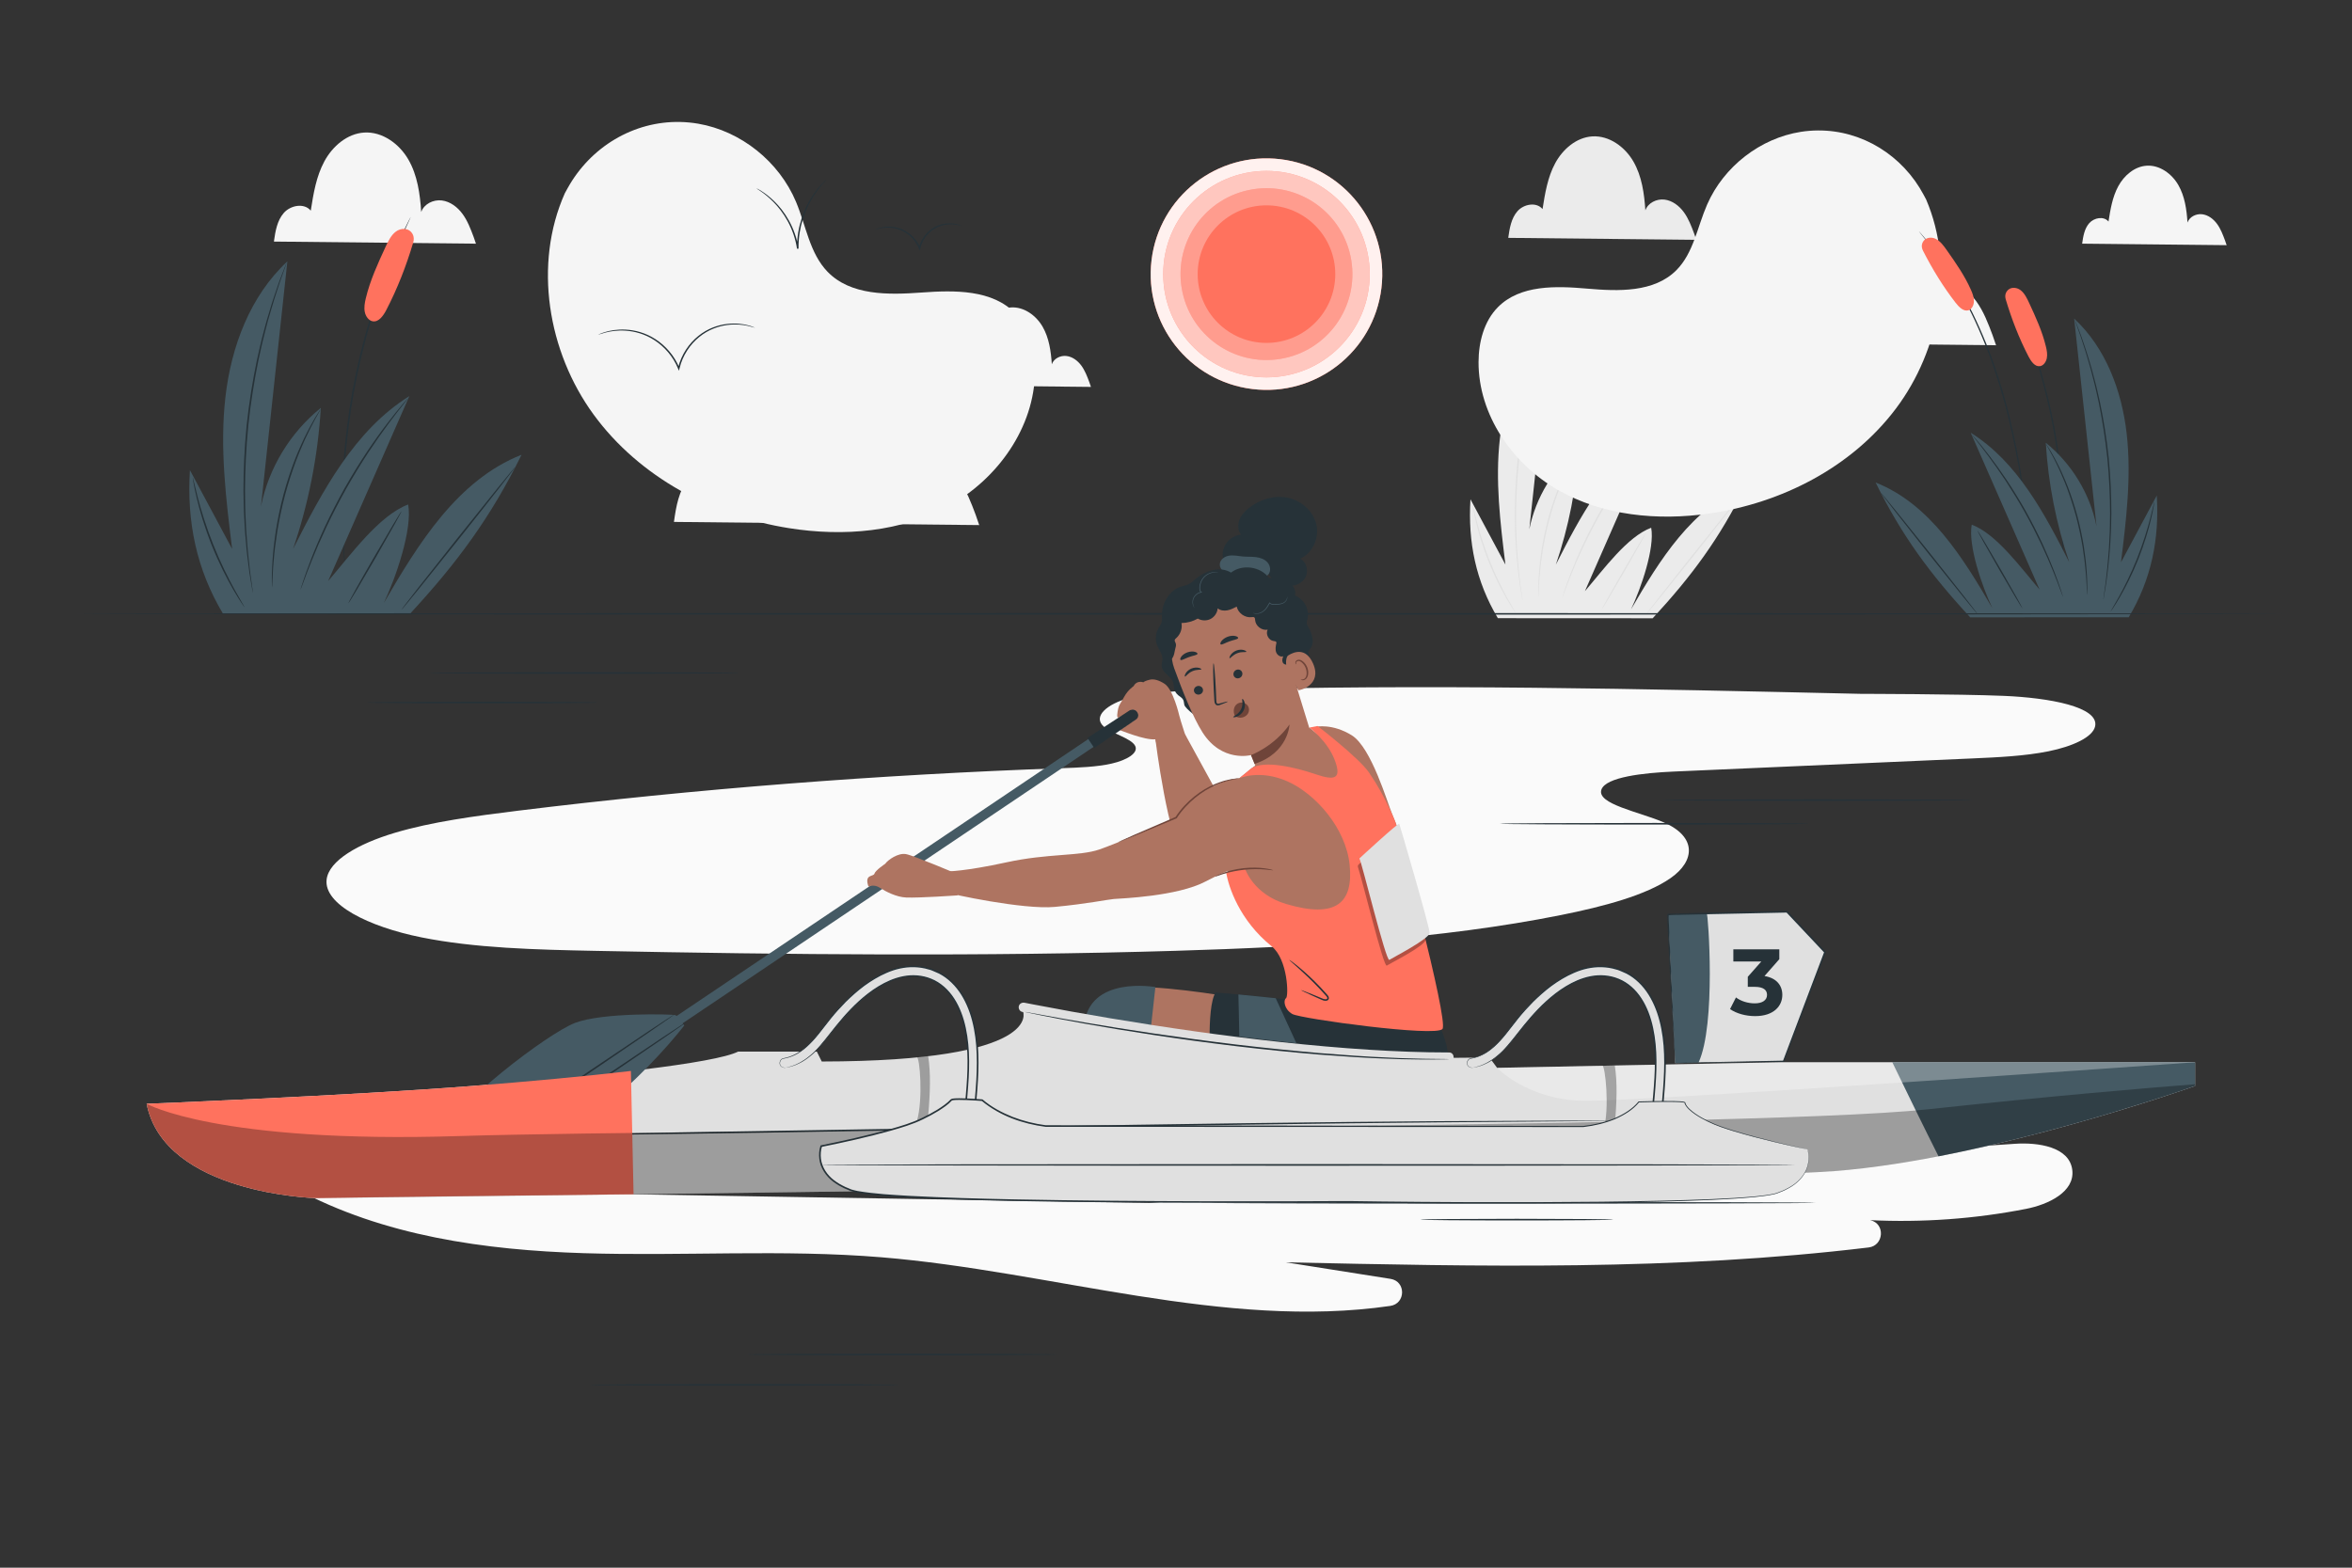<svg xmlns="http://www.w3.org/2000/svg" viewBox="0 0 750 500"><rect x="0" y="0" width="750" height="500" fill="#333333" stroke="none"/><g id="background-complete"><path d="M660.806,373.159c-.886-7.396-10.889-8.864-18.32-8.356-91.972,6.278-183.944,12.557-275.916,18.835l-272.233-4.492c27.861,15.043,60.204,19.558,91.852,20.544,31.647,.987,63.396-1.292,94.951,1.313,54.229,4.476,109.43,23.17,162.184,15.507,4.969-.722,5.052-7.843,.093-8.627-11.136-1.76-22.271-3.52-33.407-5.28,62.013,1.355,124.311,2.695,185.86-4.738,4.874-.589,5.354-7.61,.563-8.686-.037-.008-.075-.017-.112-.024,16.663,.804,33.423-.392,49.793-3.607,6.948-1.365,15.536-5.358,14.693-12.389Z" style="fill:#fafafa;"></path><g><path d="M520.087,194.369c3.218-6.774,7.633-19.607,6.44-26.05-7.637,2.864-15.035,13.126-21.136,20.233,7.149-16.285,14.299-32.57,21.448-48.855-14.531,9.074-22.951,25.098-30.705,40.374,4.095-12.017,6.568-24.586,7.33-37.259-8.069,6.489-13.765,15.867-15.803,26.02,2.322-21.572,4.644-43.144,6.967-64.717-9.828,9.128-14.839,22.514-16.357,35.841-1.518,13.327,.128,26.789,1.773,40.102-3.716-6.939-7.431-13.879-11.146-20.819-.847,13.664,1.721,26.173,8.736,37.929l49.371,.027c12.448-13.457,21.385-25.554,29.464-42.01-16.911,6.678-27.246,23.464-36.381,39.184Z" style="fill:#ebebeb;"></path><path d="M485.514,191.61c-.007,.001-.026-.074-.056-.223-.032-.173-.072-.391-.122-.661-.103-.615-.246-1.467-.428-2.549-.09-.557-.19-1.173-.299-1.844-.087-.679-.181-1.415-.282-2.204-.188-1.583-.45-3.382-.596-5.384-.087-1.001-.178-2.048-.273-3.139-.091-1.092-.126-2.232-.195-3.41-.158-2.357-.173-4.88-.221-7.534,.003-5.309,.232-11.148,.837-17.247,.643-6.097,1.601-11.863,2.673-17.063,.584-2.59,1.11-5.058,1.742-7.334,.306-1.14,.571-2.249,.881-3.3,.314-1.049,.615-2.057,.903-3.019,.549-1.931,1.17-3.639,1.674-5.152,.259-.752,.5-1.453,.723-2.101,.242-.635,.465-1.218,.666-1.745,.397-1.022,.709-1.828,.935-2.409,.103-.254,.187-.459,.253-.622,.059-.139,.093-.209,.1-.207,.007,.003-.013,.078-.059,.223-.056,.167-.126,.377-.213,.637-.207,.587-.494,1.402-.858,2.435-.19,.531-.401,1.117-.63,1.756-.212,.65-.442,1.355-.688,2.11-.482,1.517-1.081,3.229-1.611,5.162-.279,.963-.571,1.971-.875,3.021-.301,1.051-.558,2.16-.856,3.3-.615,2.275-1.127,4.74-1.699,7.326-1.048,5.192-1.992,10.944-2.633,17.026-.604,6.083-.844,11.906-.869,17.202,.036,2.648,.038,5.166,.18,7.518,.061,1.176,.088,2.314,.17,3.405,.085,1.089,.167,2.136,.245,3.135,.127,2.001,.367,3.798,.532,5.382,.088,.789,.17,1.526,.246,2.205,.095,.672,.182,1.289,.261,1.847,.147,1.086,.264,1.942,.347,2.559,.033,.273,.059,.493,.08,.667,.016,.151,.02,.229,.013,.23Z" style="fill:#e0e0e0;"></path><path d="M490.581,190.246c-.015,0-.026-.173-.035-.503-.004-.377-.01-.855-.016-1.443-.009-.627-.001-1.394,.041-2.284,.035-.89,.059-1.905,.156-3.022,.137-2.239,.441-4.895,.882-7.828,.476-2.928,1.116-6.129,1.988-9.441,.891-3.308,1.928-6.405,2.986-9.178,.563-1.373,1.068-2.69,1.633-3.883,.273-.599,.538-1.179,.792-1.737,.274-.546,.537-1.072,.789-1.575,.488-1.011,.996-1.889,1.428-2.669,.424-.784,.819-1.441,1.158-1.969,.315-.497,.571-.901,.773-1.219,.181-.276,.282-.417,.294-.409,.013,.008-.064,.164-.22,.455-.183,.328-.416,.745-.702,1.258-.316,.54-.689,1.208-1.091,2-.41,.788-.898,1.673-1.366,2.689-.243,.505-.497,1.032-.761,1.58-.246,.559-.502,1.14-.766,1.74-.547,1.195-1.039,2.511-1.589,3.881-1.032,2.768-2.053,5.854-2.94,9.146-.867,3.297-1.516,6.481-2.012,9.393-.461,2.918-.795,5.56-.97,7.788-.116,1.112-.161,2.123-.219,3.009-.065,.886-.097,1.651-.114,2.276-.026,.588-.048,1.065-.065,1.44-.02,.329-.037,.502-.052,.502Z" style="fill:#e0e0e0;"></path><path d="M526.544,140.193c.011,.01-.108,.177-.345,.486-.267,.34-.617,.784-1.052,1.339-.928,1.151-2.237,2.843-3.814,4.962-1.583,2.115-3.393,4.689-5.323,7.598-1.91,2.923-3.93,6.189-5.911,9.697-1.966,3.519-3.704,6.944-5.206,10.097-1.48,3.163-2.737,6.048-3.719,8.5-.989,2.449-1.753,4.448-2.252,5.839-.247,.66-.445,1.19-.596,1.595-.141,.363-.222,.552-.236,.547-.014-.005,.039-.203,.153-.575,.132-.412,.304-.951,.52-1.623,.451-1.409,1.173-3.427,2.127-5.896,.947-2.472,2.178-5.376,3.642-8.556,1.486-3.17,3.218-6.611,5.19-10.139,1.986-3.519,4.022-6.788,5.956-9.706,1.954-2.905,3.793-5.467,5.411-7.562,1.611-2.1,2.959-3.766,3.928-4.885,.462-.533,.832-.962,1.115-1.288,.259-.291,.4-.44,.411-.43Z" style="fill:#e0e0e0;"></path><path d="M524.766,170.117c.103,.06-2.954,5.547-6.827,12.254-3.874,6.71-7.098,12.1-7.201,12.04-.103-.059,2.953-5.545,6.828-12.255,3.873-6.708,7.097-12.098,7.2-12.039Z" style="fill:#e0e0e0;"></path><path d="M554.797,158.409c.093,.074-6.556,8.579-14.85,18.994-8.296,10.418-15.095,18.802-15.188,18.727-.093-.074,6.555-8.578,14.851-18.996,8.293-10.415,15.094-18.8,15.187-18.726Z" style="fill:#e0e0e0;"></path><path d="M483.305,195.446c-.025,.016-.324-.409-.843-1.193-.524-.78-1.241-1.938-2.086-3.392-1.694-2.905-3.827-7.048-5.733-11.818-1.899-4.775-3.202-9.249-3.971-12.522-.387-1.636-.663-2.969-.82-3.896-.162-.926-.238-1.44-.209-1.446,.029-.006,.161,.498,.373,1.412,.207,.915,.528,2.234,.951,3.856,.843,3.244,2.185,7.683,4.076,12.437,1.898,4.749,3.978,8.893,5.598,11.827,.809,1.468,1.483,2.647,1.963,3.453,.475,.809,.726,1.265,.701,1.281Z" style="fill:#e0e0e0;"></path></g><path d="M635.381,106.886c-1.412-3.769-2.852-7.591-5.226-10.841-2.375-3.25-5.844-5.911-9.839-6.401s-8.421,1.667-9.723,5.476c-.573-8.582-1.789-17.387-6.085-24.839-4.296-7.452-12.311-13.306-20.897-12.781-8.095,.495-15.025,6.508-18.877,13.646-3.851,7.137-5.173,15.324-6.437,23.335-3.068-3.765-9.548-2.582-12.75,1.07-3.202,3.652-4.014,8.757-4.694,13.566l95.642,.996-1.113-3.229Z" style="fill:#f5f5f5;"></path><path d="M540.215,74.467c-.885-2.363-1.788-4.76-3.277-6.797-1.489-2.038-3.664-3.707-6.17-4.013-2.505-.307-5.28,1.045-6.096,3.433-.359-5.381-1.122-10.902-3.816-15.575-2.694-4.673-7.72-8.343-13.103-8.014-5.076,.31-9.421,4.081-11.836,8.556-2.415,4.475-3.244,9.609-4.036,14.632-1.924-2.361-5.987-1.619-7.995,.671-2.008,2.29-2.517,5.491-2.943,8.506l59.97,.625-.698-2.025Z" style="fill:#ebebeb;"></path><path d="M151.02,75.544c-.951-2.539-1.921-5.113-3.521-7.303-1.6-2.189-3.937-3.982-6.628-4.312s-5.673,1.123-6.55,3.689c-.386-5.781-1.205-11.713-4.099-16.732-2.894-5.02-8.293-8.963-14.077-8.61-5.453,.334-10.122,4.384-12.716,9.192-2.594,4.808-3.485,10.323-4.336,15.72-2.067-2.536-6.432-1.739-8.589,.721-2.157,2.46-2.704,5.899-3.162,9.139l64.429,.671-.75-2.175Z" style="fill:#f5f5f5;"></path><path d="M709.49,76.641c-.68-1.816-1.374-3.657-2.518-5.223-1.144-1.566-2.816-2.848-4.74-3.084-1.925-.236-4.057,.803-4.684,2.638-.276-4.135-.862-8.377-2.932-11.967-2.07-3.59-5.931-6.41-10.068-6.157-3.9,.238-7.239,3.135-9.094,6.574-1.856,3.439-2.492,7.383-3.101,11.242-1.478-1.814-4.6-1.244-6.143,.516-1.543,1.759-1.933,4.219-2.262,6.536l46.078,.48-.536-1.556Z" style="fill:#f5f5f5;"></path><path d="M347.345,121.847c-.68-1.816-1.374-3.657-2.518-5.223-1.144-1.566-2.816-2.848-4.74-3.084-1.925-.236-4.057,.803-4.684,2.638-.276-4.135-.862-8.377-2.932-11.967-2.07-3.59-5.931-6.41-10.068-6.157-3.9,.238-7.239,3.135-9.095,6.574-1.855,3.439-2.492,7.383-3.101,11.242-1.478-1.814-4.6-1.244-6.143,.515-1.543,1.76-1.933,4.219-2.262,6.536l46.078,.48-.536-1.556Z" style="fill:#f5f5f5;"></path><path d="M311.118,164.187c-1.437-3.836-2.902-7.726-5.319-11.033-2.417-3.308-5.948-6.017-10.014-6.514-4.066-.498-8.571,1.697-9.896,5.573-.583-8.735-1.821-17.697-6.194-25.281-4.372-7.585-12.531-13.543-21.269-13.008-8.239,.504-15.293,6.624-19.213,13.888-3.92,7.264-5.265,15.597-6.552,23.751-3.123-3.832-9.718-2.628-12.977,1.089-3.259,3.717-4.085,8.913-4.778,13.807l97.345,1.014-1.132-3.286Z" style="fill:#f5f5f5;"></path><path d="M593.427,221.297c-69.561-1.59-139.329-3.18-208.834-1.209-8.482,.241-17.345,.587-24.493,2.518-7.148,1.93-11.811,5.966-8.074,9.168,2.626,2.25,8.776,3.7,9.968,6.154,1.092,2.248-2.674,4.511-7.484,5.603-4.81,1.093-10.449,1.285-15.9,1.477-58.661,2.063-116.824,6.609-173.319,13.548-13.774,1.692-27.703,3.577-39.399,7.066s-21.009,8.867-21.738,14.88c-.959,7.907,13.226,15.036,30.236,18.466,17.01,3.43,36.427,3.921,55.279,4.296,61.655,1.225,123.494,1.833,185.062-.007,42.14-1.26,84.892-3.764,123.011-11.404,13.708-2.747,27.181-6.343,34.997-11.807,7.816-5.464,8.365-13.169-2.189-17.752-7.747-3.365-21.515-5.835-19.892-10.463,1.403-4.002,13.383-5.325,22.974-5.747,31.688-1.393,63.376-2.785,95.063-4.178,8.388-.369,16.97-.76,24.565-2.299,7.594-1.539,14.135-4.48,14.841-8.005,1.232-6.154-14.575-9.059-29.227-9.666-14.652-.606-45.448-.639-45.448-.639" style="fill:#fafafa;"></path></g><g id="background-simple"><path d="M180.112,61.633l.861-1.562c7.26-13.166,21.029-21.492,35.924-21.169,1.915,.042,3.827,.221,5.719,.545,13.627,2.331,25.803,12.057,31.218,24.936,3.184,7.574,4.352,16.399,10.043,22.28,7.406,7.654,19.429,7.405,29.977,6.637,10.548-.768,22.58-.986,29.953,6.701,4.617,4.814,6.314,11.862,6.236,18.569-.206,17.756-11.894,34.111-27.268,42.636-15.374,8.526-33.83,9.998-51.157,7.248-24.273-3.853-47.718-16.229-62.332-36.24-14.614-20.011-19.26-47.908-9.173-70.58Z" style="fill:#f5f5f5;"></path><path d="M614.205,63.634l-.794-1.49c-6.693-12.565-19.614-20.637-33.72-20.536-1.813,.013-3.626,.157-5.422,.437-12.933,2.019-24.595,11.06-29.898,23.179-3.119,7.127-4.346,15.466-9.814,20.956-7.117,7.144-18.496,6.743-28.472,5.872s-21.364-1.244-28.45,5.932c-4.438,4.494-6.141,11.143-6.159,17.494-.049,16.814,10.792,32.458,25.23,40.741,14.438,8.283,31.891,9.931,48.334,7.565,23.034-3.315,45.4-14.709,59.511-33.454,14.111-18.745,18.893-45.092,9.655-66.695Z" style="fill:#f5f5f5;"></path></g><g id="Birds"><g><path d="M240.785,104.541c-.017,.047-.828-.286-2.359-.626-1.524-.335-3.811-.63-6.585-.254-2.754,.368-6.017,1.476-8.873,3.827-2.85,2.308-5.289,5.801-6.263,9.944l-.028,.11-.182,.711-.273-.674c-1.594-3.937-4.427-7.065-7.499-9.055-3.08-2.025-6.394-2.864-9.158-3.053-2.782-.194-5.039,.205-6.543,.599-1.51,.399-2.308,.749-2.326,.704-.006-.015,.189-.109,.569-.275,.378-.168,.951-.386,1.707-.609,1.503-.452,3.782-.911,6.614-.757,2.812,.148,6.21,.969,9.375,3.021,3.155,2.014,6.067,5.206,7.704,9.246l-.455,.036,.029-.113c1.002-4.261,3.517-7.833,6.452-10.179,2.943-2.391,6.299-3.489,9.107-3.82,2.83-.34,5.145,.014,6.671,.408,.768,.193,1.351,.393,1.736,.55,.387,.154,.586,.242,.58,.258Z" style="fill:#263238;"></path><path d="M306.622,72.045c-.015,.04-.466-.13-1.307-.303-.837-.171-2.09-.32-3.602-.105-1.503,.211-3.277,.822-4.828,2.107-1.548,1.261-2.873,3.164-3.402,5.417l-.015,.06-.183,.71-.273-.674c-.867-2.142-2.407-3.849-4.078-4.937-1.675-1.108-3.478-1.574-4.988-1.687-1.519-.116-2.755,.091-3.583,.294-.831,.206-1.275,.385-1.29,.347-.006-.015,.098-.073,.305-.171,.206-.099,.52-.226,.936-.355,.826-.262,2.085-.527,3.654-.452,1.558,.072,3.445,.519,5.206,1.654,1.754,1.113,3.374,2.883,4.283,5.128l-.455,.037,.016-.063c.557-2.37,1.958-4.352,3.591-5.651,1.639-1.324,3.505-1.926,5.062-2.099,1.569-.179,2.849,.029,3.689,.259,.423,.113,.742,.229,.952,.323,.211,.092,.318,.147,.312,.162Z" style="fill:#263238;"></path><path d="M263.577,57.259c.029,.03-.451,.516-1.266,1.435-.816,.918-1.929,2.312-3.09,4.171-2.334,3.671-4.669,9.523-4.589,16.236l-.002,.205-.476,.039c-.496-3.275-1.589-6.281-2.969-8.793-1.376-2.519-2.993-4.566-4.52-6.106-1.525-1.545-2.917-2.634-3.918-3.322-1-.691-1.579-1.04-1.557-1.077,.008-.014,.16,.059,.443,.212,.278,.162,.71,.367,1.217,.711,1.04,.645,2.478,1.705,4.054,3.239,1.577,1.529,3.246,3.583,4.667,6.132,1.423,2.541,2.551,5.597,3.057,8.937l-.476,.039,.002-.208c-.082-6.83,2.348-12.758,4.781-16.423,1.211-1.858,2.375-3.231,3.238-4.116,.417-.457,.787-.767,1.02-.993,.24-.22,.371-.329,.383-.317Z" style="fill:#263238;"></path></g></g><g id="Plants"><g><path d="M110.308,184.044s-.931-6.569-1.217-17.276c-.024-1.339-.05-2.741-.076-4.202-.021-1.461,.04-2.981,.058-4.555,.007-3.15,.229-6.507,.417-10.042,.513-7.061,1.389-14.804,2.81-22.853,1.472-8.043,3.348-15.608,5.326-22.407,1.054-3.38,2.017-6.605,3.107-9.56,.531-1.482,1.004-2.928,1.532-4.29,.533-1.36,1.046-2.665,1.535-3.912,3.998-9.937,7.157-15.769,7.157-15.769,.008,.004-.028,.101-.106,.288-.092,.211-.211,.482-.359,.821-.341,.749-.818,1.799-1.426,3.135-.314,.682-.662,1.436-1.042,2.259l-1.156,2.724c-.813,1.962-1.807,4.166-2.726,6.677-.478,1.248-.979,2.555-1.501,3.917-.517,1.363-.98,2.81-1.501,4.292-1.07,2.955-2.015,6.178-3.054,9.554-1.948,6.791-3.805,14.341-5.274,22.363-1.417,8.029-2.305,15.751-2.844,22.794-.201,3.526-.438,6.876-.464,10.019-.028,1.571-.098,3.087-.088,4.545,.015,1.458,.029,2.857,.043,4.194-.013,2.673,.151,5.087,.23,7.209,.048,1.058,.093,2.045,.135,2.956,.069,.904,.132,1.732,.19,2.481,.104,1.464,.186,2.614,.245,3.435,.021,.37,.038,.665,.051,.895,.009,.202,.009,.306-0,.307Z" style="fill:#263238;"></path><path d="M131.77,77.34c-2.223,7.463-5.042,14.713-8.578,21.518-.958,1.843-2.403,3.906-4.298,3.623-1.311-.196-2.291-1.559-2.575-2.998s-.01-2.938,.332-4.361c1.374-5.726,3.827-11.047,6.261-16.317,.856-1.852,1.773-3.784,3.323-4.948s3.934-1.235,5.077,.414c0,0,1.027,1.154,.457,3.069Z" style="fill:#FF725E;"></path><path d="M122.375,192.359c3.886-8.181,9.218-23.677,7.777-31.457-9.222,3.458-18.156,15.85-25.523,24.432,8.633-19.665,17.267-39.33,25.9-58.995-17.547,10.957-27.715,30.307-37.078,48.754,4.945-14.512,7.931-29.689,8.852-44.993-9.744,7.837-16.622,19.161-19.083,31.42,2.804-26.05,5.609-52.099,8.413-78.149-11.868,11.023-17.919,27.187-19.752,43.28-1.833,16.094,.155,32.35,2.14,48.425-4.487-8.38-8.973-16.76-13.46-25.14-1.023,16.5,2.078,31.606,10.549,45.802l59.618,.033c15.032-16.25,25.824-30.858,35.579-50.73-20.421,8.064-32.901,28.334-43.932,47.317Z" style="fill:#455a64;"></path><path d="M80.626,189.027c-.009,.002-.032-.09-.068-.269-.039-.209-.087-.472-.147-.798-.125-.742-.297-1.771-.517-3.078-.109-.673-.23-1.416-.361-2.227-.105-.82-.219-1.709-.341-2.661-.226-1.912-.543-4.083-.72-6.502-.105-1.208-.215-2.474-.33-3.791-.11-1.319-.152-2.695-.235-4.118-.191-2.846-.209-5.893-.266-9.098,.004-6.411,.28-13.462,1.011-20.827,.776-7.363,1.933-14.325,3.228-20.605,.705-3.128,1.34-6.108,2.103-8.856,.369-1.377,.69-2.716,1.064-3.985,.379-1.267,.743-2.483,1.091-3.646,.663-2.332,1.413-4.394,2.022-6.221,.312-.908,.604-1.755,.873-2.537,.293-.767,.561-1.471,.804-2.107,.479-1.235,.857-2.208,1.129-2.909,.125-.307,.226-.554,.306-.751,.072-.168,.112-.253,.121-.249s-.016,.094-.071,.269c-.068,.202-.152,.455-.257,.77-.25,.709-.597,1.693-1.036,2.941-.23,.641-.484,1.348-.761,2.12-.256,.785-.533,1.636-.831,2.547-.582,1.832-1.306,3.899-1.945,6.234-.337,1.163-.689,2.38-1.056,3.648-.363,1.27-.674,2.609-1.033,3.985-.743,2.747-1.361,5.724-2.052,8.847-1.266,6.27-2.405,13.216-3.179,20.56-.729,7.346-1.019,14.377-1.049,20.773,.044,3.198,.046,6.238,.218,9.078,.073,1.42,.106,2.795,.205,4.111,.103,1.316,.201,2.579,.296,3.786,.153,2.416,.444,4.586,.642,6.499,.106,.953,.206,1.842,.298,2.663,.115,.812,.22,1.557,.316,2.231,.178,1.312,.319,2.345,.42,3.09,.039,.33,.071,.595,.096,.806,.019,.182,.024,.276,.015,.278Z" style="fill:#263238;"></path><path d="M86.745,187.38c-.018,0-.032-.209-.042-.607-.005-.455-.012-1.032-.02-1.743-.011-.757-.001-1.683,.049-2.758,.042-1.075,.071-2.3,.188-3.649,.165-2.704,.532-5.911,1.065-9.453,.575-3.535,1.348-7.401,2.4-11.401,1.076-3.994,2.329-7.735,3.606-11.083,.679-1.658,1.29-3.248,1.971-4.689,.33-.724,.649-1.423,.957-2.097,.331-.66,.648-1.294,.952-1.901,.589-1.22,1.203-2.282,1.724-3.223,.512-.946,.989-1.74,1.398-2.378,.381-.601,.69-1.088,.933-1.472,.218-.333,.34-.504,.355-.494,.015,.009-.077,.198-.266,.549-.221,.397-.502,.9-.848,1.52-.382,.652-.832,1.458-1.318,2.415-.495,.951-1.085,2.02-1.65,3.247-.293,.609-.6,1.246-.918,1.908-.297,.675-.606,1.376-.925,2.101-.661,1.443-1.254,3.032-1.918,4.687-1.246,3.342-2.479,7.069-3.55,11.045-1.047,3.981-1.831,7.826-2.43,11.343-.556,3.523-.96,6.714-1.172,9.405-.14,1.343-.194,2.563-.264,3.634-.078,1.07-.117,1.994-.138,2.749-.032,.71-.058,1.286-.078,1.739-.024,.398-.045,.607-.063,.607Z" style="fill:#263238;"></path><path d="M130.172,126.938c.014,.012-.13,.213-.416,.587-.323,.41-.745,.947-1.271,1.617-1.121,1.389-2.701,3.433-4.605,5.992-1.912,2.554-4.097,5.662-6.428,9.175-2.307,3.529-4.746,7.473-7.138,11.71-2.374,4.249-4.473,8.385-6.287,12.192-1.788,3.82-3.305,7.303-4.49,10.265-1.194,2.958-2.117,5.371-2.72,7.05-.298,.797-.537,1.437-.719,1.926-.17,.439-.268,.666-.285,.661-.017-.006,.047-.244,.185-.694,.159-.497,.368-1.148,.628-1.96,.545-1.702,1.416-4.138,2.569-7.119,1.144-2.985,2.63-6.492,4.398-10.332,1.794-3.828,3.886-7.983,6.267-12.244,2.399-4.249,4.857-8.197,7.192-11.72,2.359-3.508,4.58-6.602,6.534-9.132,1.946-2.536,3.573-4.548,4.743-5.899,.558-.644,1.005-1.161,1.347-1.556,.312-.352,.483-.531,.497-.519Z" style="fill:#263238;"></path><path d="M128.025,163.073c.125,.072-3.567,6.698-8.244,14.798-4.679,8.103-8.571,14.611-8.696,14.539-.124-.072,3.566-6.697,8.245-14.799,4.677-8.1,8.57-14.61,8.695-14.538Z" style="fill:#263238;"></path><path d="M164.289,148.935c.113,.09-7.917,10.36-17.932,22.937-10.018,12.581-18.229,22.704-18.341,22.614s7.915-10.358,17.934-22.939c10.015-12.577,18.227-22.702,18.339-22.612Z" style="fill:#263238;"></path><path d="M77.959,193.66c-.03,.019-.391-.494-1.018-1.441-.633-.943-1.498-2.34-2.519-4.096-2.045-3.507-4.621-8.51-6.923-14.27-2.294-5.766-3.866-11.169-4.796-15.121-.467-1.976-.801-3.585-.99-4.705-.196-1.118-.288-1.739-.252-1.746,.035-.007,.194,.601,.451,1.705,.249,1.105,.637,2.698,1.149,4.657,1.018,3.918,2.639,9.278,4.922,15.018,2.292,5.734,4.803,10.739,6.76,14.282,.977,1.773,1.791,3.196,2.37,4.17,.573,.978,.876,1.528,.846,1.547Z" style="fill:#263238;"></path></g><g><path d="M656.942,187.054c-.007-.001-.007-.089-0-.26,.011-.195,.025-.445,.043-.759,.05-.696,.119-1.672,.208-2.913,.048-.635,.102-1.337,.161-2.103,.035-.772,.073-1.609,.114-2.506,.067-1.799,.206-3.845,.195-6.112,.012-1.133,.024-2.32,.036-3.556,.009-1.236-.051-2.522-.074-3.854-.022-2.664-.223-5.504-.394-8.494-.457-5.971-1.21-12.518-2.411-19.325-1.245-6.802-2.82-13.203-4.471-18.96-.881-2.862-1.682-5.595-2.59-8.1-.442-1.256-.834-2.482-1.273-3.638-.442-1.154-.867-2.262-1.272-3.321-.779-2.129-1.622-3.998-2.311-5.661-.351-.827-.678-1.598-.98-2.31-.322-.698-.616-1.337-.883-1.915-.515-1.132-.92-2.022-1.209-2.657-.126-.288-.226-.517-.304-.696-.066-.158-.097-.241-.09-.244,0,0,2.679,4.944,6.068,13.369,.415,1.057,.849,2.164,1.301,3.317,.448,1.155,.849,2.381,1.299,3.637,.924,2.506,1.74,5.239,2.634,8.105,1.677,5.764,3.268,12.178,4.516,18.996,1.204,6.824,1.947,13.389,2.382,19.375,.16,2.997,.348,5.844,.354,8.514,.015,1.334,.067,2.623,.049,3.861-.022,1.238-.044,2.427-.065,3.562-.243,9.078-1.032,14.647-1.032,14.647Z" style="fill:#263238;"></path><path d="M611.911,73.781c.006-.005,.078,.07,.213,.222l.593,.68c.515,.603,1.288,1.482,2.216,2.67,1.885,2.35,4.507,5.846,7.372,10.413,2.877,4.557,5.979,10.197,8.88,16.709,2.924,6.502,5.6,13.889,7.848,21.8,4.493,15.847,6.483,30.668,7.633,41.364,.287,2.678,.513,5.101,.807,7.216,.288,2.116,.634,3.923,1,5.38,.363,1.458,.728,2.567,.995,3.312,.131,.354,.235,.633,.313,.844,.07,.191,.102,.29,.095,.293,0,0-.785-1.488-1.57-4.407-.394-1.457-.766-3.268-1.078-5.388-.318-2.119-.566-4.545-.873-7.217-1.228-10.68-3.265-25.469-7.747-41.278-2.243-7.892-4.9-15.262-7.795-21.755-2.873-6.504-5.937-12.142-8.773-16.709-2.825-4.577-5.402-8.094-7.243-10.472-.905-1.202-1.656-2.098-2.149-2.719-.234-.297-.419-.531-.559-.708-.124-.161-.185-.246-.179-.251Z" style="fill:#263238;"></path><path d="M639.582,95.472c1.885,6.327,4.274,12.473,7.272,18.243,.812,1.562,2.037,3.312,3.643,3.071,1.111-.166,1.942-1.321,2.183-2.541,.241-1.22,.009-2.49-.281-3.697-1.165-4.855-3.244-9.366-5.309-13.834-.725-1.57-1.503-3.208-2.817-4.195-1.314-.988-3.336-1.047-4.304,.351,0,0-.871,.978-.387,2.602Z" style="fill:#FF725E;"></path><path d="M613.187,79.934c2.989,5.886,6.442,11.505,10.426,16.643,1.079,1.392,2.598,2.893,4.135,2.369,1.063-.363,1.673-1.648,1.692-2.892,.018-1.243-.438-2.452-.94-3.587-2.017-4.567-4.871-8.632-7.703-12.657-.995-1.415-2.054-2.886-3.524-3.622-1.47-.736-3.469-.432-4.171,1.117,0,0-.681,1.119,.086,2.629Z" style="fill:#FF725E;"></path><path d="M635.338,194.004c-3.295-6.936-7.815-20.073-6.593-26.67,7.818,2.932,15.392,13.438,21.638,20.714-7.319-16.672-14.639-33.344-21.958-50.016,14.876,9.289,23.497,25.694,31.435,41.334-4.192-12.303-6.724-25.171-7.505-38.145,8.261,6.644,14.092,16.244,16.179,26.638-2.377-22.085-4.755-44.17-7.132-66.255,10.062,9.345,15.192,23.049,16.746,36.693s-.131,27.426-1.815,41.055c3.804-7.104,7.608-14.209,11.412-21.313,.867,13.989-1.762,26.796-8.944,38.831l-50.544,.028c-12.745-13.777-21.894-26.162-30.164-43.008,17.312,6.837,27.893,24.022,37.246,40.115Z" style="fill:#455a64;"></path><path d="M670.733,191.179c-.008-.001-.003-.081,.013-.235,.021-.179,.048-.404,.082-.683,.086-.632,.205-1.508,.356-2.62,.081-.572,.17-1.203,.267-1.891,.078-.696,.162-1.45,.252-2.258,.168-1.621,.415-3.462,.545-5.51,.08-1.023,.164-2.094,.251-3.21,.084-1.116,.111-2.281,.174-3.486,.145-2.408,.147-4.986,.185-7.697-.026-5.422-.272-11.383-.889-17.611-.656-6.226-1.622-12.115-2.696-17.431-.586-2.648-1.109-5.172-1.74-7.5-.305-1.167-.568-2.302-.876-3.378-.311-1.075-.61-2.107-.895-3.093-.542-1.979-1.156-3.731-1.649-5.285-.252-.773-.487-1.494-.704-2.16-.235-.654-.45-1.254-.645-1.798-.373-1.058-.667-1.892-.879-2.493-.089-.267-.161-.482-.218-.653-.047-.148-.067-.225-.06-.228,.007-.003,.042,.069,.102,.212l.259,.637c.231,.595,.551,1.419,.957,2.466,.206,.54,.433,1.136,.682,1.787,.228,.663,.475,1.381,.74,2.151,.516,1.548,1.152,3.297,1.714,5.274,.295,.985,.603,2.017,.925,3.091,.317,1.076,.589,2.212,.902,3.379,.647,2.33,1.185,4.857,1.783,7.508,1.098,5.324,2.079,11.226,2.737,17.469,.62,6.244,.854,12.222,.857,17.657-.049,2.717-.064,5.301-.226,7.713-.07,1.206-.107,2.373-.199,3.491-.097,1.117-.19,2.189-.28,3.214-.15,2.05-.418,3.891-.611,5.512-.103,.808-.2,1.561-.289,2.256-.111,.687-.214,1.317-.306,1.888-.186,1.107-.332,1.98-.438,2.609-.051,.277-.092,.499-.125,.677-.031,.152-.05,.229-.057,.228Z" style="fill:#263238;"></path><path d="M665.545,189.783c-.015,0-.033-.177-.053-.514-.017-.385-.039-.873-.066-1.474-.017-.64-.05-1.423-.117-2.33-.059-.908-.105-1.942-.224-3.081-.179-2.282-.521-4.987-.993-7.974-.507-2.982-1.172-6.241-2.06-9.617-.908-3.371-1.953-6.53-3.01-9.364-.563-1.403-1.066-2.751-1.626-3.974l-.785-1.781c-.27-.561-.53-1.101-.778-1.618-.479-1.04-.979-1.946-1.399-2.752-.412-.811-.793-1.495-1.117-2.047-.293-.526-.531-.952-.719-1.288-.16-.297-.238-.457-.225-.465,.013-.008,.116,.136,.301,.419,.206,.326,.469,.739,.791,1.248,.347,.54,.751,1.214,1.185,2.016,.442,.798,.963,1.698,1.462,2.732,.258,.515,.527,1.053,.807,1.612,.261,.571,.531,1.165,.811,1.778,.578,1.222,1.095,2.57,1.671,3.976,1.083,2.838,2.144,6.009,3.057,9.396,.892,3.391,1.548,6.668,2.035,9.666,.452,3.003,.763,5.722,.903,8.014,.099,1.144,.123,2.183,.159,3.094,.043,.911,.051,1.696,.042,2.338-.007,.603-.012,1.092-.017,1.478-.009,.338-.021,.515-.036,.515Z" style="fill:#263238;"></path><path d="M628.727,138.54c.012-.01,.156,.142,.421,.44,.29,.335,.669,.773,1.142,1.319,.992,1.145,2.371,2.851,4.021,5.001,1.656,2.145,3.539,4.768,5.539,7.742,1.98,2.987,4.064,6.334,6.098,9.937,2.019,3.612,3.792,7.135,5.313,10.38,1.499,3.256,2.759,6.229,3.729,8.76,.977,2.527,1.716,4.593,2.178,6.036,.22,.688,.397,1.24,.532,1.661,.117,.381,.171,.584,.157,.588-.014,.005-.097-.188-.241-.56-.155-.414-.357-.957-.61-1.633-.511-1.424-1.293-3.47-2.306-5.977-1.005-2.511-2.292-5.464-3.807-8.702-1.538-3.228-3.317-6.734-5.33-10.337-2.028-3.592-4.096-6.936-6.052-9.928-1.976-2.979-3.829-5.614-5.45-7.779-1.615-2.169-2.955-3.902-3.905-5.08-.446-.568-.804-1.023-1.077-1.371-.243-.317-.364-.488-.353-.497Z" style="fill:#263238;"></path><path d="M630.547,169.176c.106-.061,3.406,5.458,7.372,12.325,3.966,6.87,7.095,12.486,6.99,12.547-.105,.061-3.406-5.457-7.372-12.326-3.965-6.867-7.095-12.485-6.989-12.546Z" style="fill:#263238;"></path><path d="M599.803,157.19c.095-.076,7.057,8.508,15.548,19.171,8.494,10.666,15.3,19.372,15.204,19.448-.095,.076-7.056-8.506-15.55-19.172-8.491-10.662-15.298-19.37-15.203-19.446Z" style="fill:#263238;"></path><path d="M672.994,195.107c-.026-.017,.231-.483,.717-1.312,.491-.825,1.182-2.032,2.01-3.535,1.659-3.004,3.788-7.247,5.731-12.108,1.936-4.866,3.31-9.411,4.173-12.732,.433-1.66,.762-3.011,.974-3.948,.218-.936,.352-1.451,.382-1.445,.03,.006-.048,.532-.214,1.48-.16,.949-.443,2.313-.839,3.989-.788,3.351-2.121,7.932-4.066,12.82-1.952,4.883-4.136,9.125-5.869,12.098-.865,1.488-1.599,2.673-2.135,3.472-.532,.802-.838,1.238-.863,1.222Z" style="fill:#263238;"></path></g></g><g id="Sun"><g><g><circle cx="403.85" cy="87.429" r="36.922" transform="translate(268.157 477.719) rotate(-83.044)" style="fill:#FF725E;"></circle><g style="opacity:.9;"><circle cx="403.85" cy="87.429" r="36.922" transform="translate(268.157 477.719) rotate(-83.044)" style="fill:#fff;"></circle></g></g><g><circle cx="403.85" cy="87.429" r="32.928" style="fill:#FF725E;"></circle><g style="opacity:.6;"><circle cx="403.85" cy="87.429" r="32.928" style="fill:#fff;"></circle></g></g><g><circle cx="403.85" cy="87.429" r="27.4" transform="translate(-8.856 67.116) rotate(-9.398)" style="fill:#FF725E;"></circle><g style="opacity:.3;"><circle cx="403.85" cy="87.429" r="27.4" transform="translate(-8.856 67.116) rotate(-9.398)" style="fill:#fff;"></circle></g></g><path d="M425.789,87.429c0,12.116-9.822,21.939-21.939,21.939s-21.938-9.822-21.938-21.939,9.822-21.939,21.938-21.939,21.939,9.822,21.939,21.939Z" style="fill:#FF725E; fill-rule:evenodd;"></path></g></g><g id="Water"><path d="M728.069,195.772c0,.144-157.577,.26-351.914,.26-194.404,0-351.947-.117-351.947-.26s157.543-.26,351.947-.26c194.336,0,351.914,.117,351.914,.26Z" style="fill:#263238;"></path><path d="M235.61,214.643c0,.144-22.078,.26-49.307,.26-27.238,0-49.311-.117-49.311-.26,0-.144,22.073-.26,49.311-.26,27.229,0,49.307,.117,49.307,.26Z" style="fill:#263238;"></path><path d="M190.695,224.07c0,.144-16.514,.26-36.881,.26-20.374,0-36.885-.117-36.885-.26s16.511-.26,36.885-.26c20.367,0,36.881,.117,36.881,.26Z" style="fill:#263238;"></path><path d="M628.886,255.181c0,.144-22.078,.26-49.307,.26-27.238,0-49.311-.117-49.311-.26s22.073-.26,49.311-.26c27.229,0,49.307,.117,49.307,.26Z" style="fill:#263238;"></path><path d="M576.93,262.728c0,.144-22.078,.26-49.307,.26-27.238,0-49.311-.117-49.311-.26s22.073-.26,49.311-.26c27.228,0,49.307,.117,49.307,.26Z" style="fill:#263238;"></path><path d="M336.869,432.004c0,.144-22.078,.26-49.307,.26-27.238,0-49.311-.117-49.311-.26,0-.144,22.073-.26,49.311-.26,27.229,0,49.307,.117,49.307,.26Z" style="fill:#263238;"></path><path d="M286.745,441.691c0,.144-22.078,.261-49.307,.261-27.238,0-49.311-.117-49.311-.261,0-.144,22.073-.26,49.311-.26,27.229,0,49.307,.117,49.307,.26Z" style="fill:#263238;"></path><path d="M578.923,383.629c0,.144-43.257,.261-96.605,.261-53.366,0-96.614-.117-96.614-.261,0-.144,43.248-.26,96.614-.26,53.348,0,96.605,.117,96.605,.26Z" style="fill:#263238;"></path><path d="M514.429,388.988c0,.144-13.762,.261-30.735,.261-16.979,0-30.738-.117-30.738-.261,0-.144,13.759-.26,30.738-.26,16.973,0,30.735,.117,30.735,.26Z" style="fill:#263238;"></path></g><g id="Character"><g><path d="M534.211,339.052s-2.617-47.15-2.288-47.35c.329-.201,37.887-.907,37.887-.907l12.138,12.895-13.22,34.803-34.517,.56Z" style="fill:#e0e0e0;"></path><path d="M544.247,291.322c.434-.01,3.026,35.543-2.637,47.61l-7.399,.12-2.288-47.35,12.324-.38Z" style="fill:#455a64;"></path><path d="M357.727,315.23c-5.061,.989-7.823,3.998-8.876,8.289s4.803,10.999,10.724,13.292c5.921,2.292,27.915,6.223,27.921,5.404,.006-.819,4.466-24.33,4.466-24.33,0,0-25.299-4.4-34.234-2.655Z" style="fill:#ae7461;"></path><path d="M366.907,328.573l1.521-13.753s-21.331-3.828-22.73,12.32l21.209,1.432Z" style="fill:#455a64;"></path><g><path d="M410.547,158.74c-4.318-.862-8.924,.562-12.349,3.33-1.27,1.026-2.423,2.271-2.999,3.799s-.483,3.378,.543,4.649c-2.364,.217-4.543,1.846-5.42,4.052s-.413,4.886,1.156,6.668l12.262,.839c1.32,2.096,3.251,3.916,5.637,4.58,2.387,.664,5.238-.054,6.64-2.096,1.402-2.042,.792-5.328-1.46-6.359,4.043-1.744,6.222-6.711,5.194-10.992-1.028-4.281-4.886-7.607-9.204-8.469Z" style="fill:#263238;"></path><path d="M404.184,179.387c-.919-1.049-2.336-1.532-3.721-1.704s-2.789-.078-4.179-.199c-1.435-.125-2.873-.478-4.298-.269s-2.883,1.202-3.012,2.636c-.102,1.137,.682,2.213,1.681,2.767,.998,.554,2.174,.681,3.315,.726l.524-.429c1.887,.56,3.817,.974,5.767,1.235,1.483,.199,3.227,.213,4.19-.931,.898-1.068,.652-2.783-.268-3.833Z" style="fill:#455a64;"></path><path d="M416.925,197.411c.718-3.001-1.097-6.396-3.99-7.467,.481-1.877-.871-3.834-2.604-4.701-1.733-.867-3.748-.907-5.685-.93-2.696-3.653-8.517-4.463-12.108-1.685-3.481-2.143-8.167-.624-11.28,2.026-.76,.647-1.486,1.368-2.399,1.773-.669,.297-1.405,.407-2.107,.615-3.863,1.143-6.329,5.329-6.229,9.356,.016,.644,.085,1.299-.066,1.925-.199,.821-.756,1.501-1.155,2.245-.864,1.61-.977,3.604-.3,5.301,.575,1.442,1.699,2.741,1.679,4.293-.01,.778-.316,1.54-.248,2.315,.198,2.246,3.243,3.267,3.749,5.463,.103,.448,.09,.915,.156,1.37,.137,.931,.624,1.805,1.344,2.412,.555,.468,1.264,.806,1.599,1.45,.254,.488,.245,1.067,.365,1.604,.294,1.315,4.976,4.795,6.31,4.984l31.231-13.668c2.139-1.535,3.1-4.528,2.254-7.021-.141-.415-.328-.849-.223-1.274,.09-.362,.374-.637,.602-.932,1.521-1.973,.529-4.832-.696-7-.172-.304-.35-.614-.408-.958-.085-.5,.094-1.001,.211-1.495Z" style="fill:#263238;"></path><g><path d="M400.904,191.734l-15.372-.356-3.349,1.705c-7.864,2.949-10.074,13.649-7.76,20.046,2.571,7.107,5.99,15.682,9.054,20.488,6.16,9.662,15.447,7.211,15.447,7.211l2.518,6.231c4.069,4.761,15.792,.839,18.395-7.286l-14.058-45.755c-.786-1.911-2.904-2.903-4.875-2.283Z" style="fill:#ae7461;"></path><path d="M398.034,225.314c-.278-.527-.767-.902-1.285-1.093-1.034-.381-2.205-.021-2.83,.87-.625,.891-.665,2.258-.097,3.304h0c.712,.473,1.595,.643,2.419,.416,.128-.035,.255-.077,.378-.127,.6-.24,1.14-.673,1.436-1.291,.297-.618,.321-1.431-.022-2.08Z" style="fill:#6f4439;"></path><path d="M380.808,220.66c.281,.714,1.117,1.065,1.867,.785,.749-.279,1.131-1.083,.851-1.796-.281-.714-1.117-1.065-1.866-.786-.751,.279-1.133,1.084-.852,1.798Z" style="fill:#263238;"></path><path d="M377.853,215.779c.24,.102,.925-1.083,2.359-1.702,1.423-.639,2.795-.359,2.874-.602,.043-.111-.262-.351-.864-.485-.595-.136-1.504-.124-2.394,.267-.89,.393-1.498,1.048-1.783,1.571-.293,.529-.306,.908-.191,.951Z" style="fill:#263238;"></path><path d="M391.503,223.761c-.029-.084-.986,.149-2.509,.592-.382,.121-.76,.199-.93-.024-.201-.227-.22-.688-.227-1.19-.041-1.035-.084-2.119-.129-3.256-.222-4.618-.552-8.351-.737-8.34-.186,.01-.158,3.762,.064,8.38,.064,1.135,.123,2.217,.182,3.252,.042,.476,.009,1.051,.434,1.518,.217,.231,.572,.312,.834,.274,.266-.03,.473-.116,.659-.184,1.486-.553,2.389-.938,2.359-1.022Z" style="fill:#263238;"></path><path d="M398.912,240.821s7.178-2.585,12.288-9.75c0,0-.323,9.016-11.133,12.56l-1.155-2.811Z" style="fill:#6f4439;"></path><path d="M396.149,222.919c-.238,.088,.434,1.644-.417,3.326-.846,1.685-2.58,2.23-2.498,2.453,.021,.107,.5,.142,1.208-.143,.696-.275,1.603-.931,2.123-1.96,.518-1.03,.474-2.084,.25-2.745-.223-.676-.564-.986-.667-.93Z" style="fill:#263238;"></path><path d="M376.452,210.474c.393,.245,1.388-.466,2.716-.916,1.313-.493,2.536-.575,2.681-1.012,.059-.208-.23-.488-.827-.647-.59-.16-1.487-.155-2.396,.168-.907,.325-1.602,.889-1.953,1.385-.358,.5-.4,.898-.222,1.022Z" style="fill:#263238;"></path><path d="M396.063,214.351c.304,.704-.041,1.542-.77,1.873-.728,.331-1.565,.03-1.87-.674-.304-.704,.041-1.543,.769-1.873,.729-.332,1.567-.03,1.872,.674Z" style="fill:#263238;"></path><path d="M397.43,207.874c-.099,.242-1.419-.116-2.872,.457-1.46,.551-2.235,1.717-2.462,1.6-.108-.049-.062-.433,.27-.954,.326-.516,.978-1.149,1.886-1.499,.908-.349,1.801-.313,2.372-.143,.581,.169,.858,.428,.806,.539Z" style="fill:#263238;"></path><path d="M394.813,203.515c-.157,.442-1.414,.538-2.769,1.049-1.372,.469-2.406,1.196-2.804,.953-.181-.123-.13-.524,.247-1.032,.37-.504,1.094-1.08,2.031-1.418,.938-.336,1.858-.351,2.459-.196,.61,.153,.899,.432,.836,.643Z" style="fill:#263238;"></path></g><g><path d="M372.461,215.312c1.016-1.548,1.367-3.179,.505-4.818,1.075-.154,1.474-1.813,1.649-2.885,.175-1.072,.661-1.796,.164-2.762-.098-.191-.205-.391-.193-.605,.018-.336,.313-.579,.564-.805,1.288-1.162,1.916-3.013,1.601-4.719,1.817-.035,3.624-.53,5.204-1.429,1.219,.723,2.811,.771,4.071,.123,1.26-.648,2.147-1.971,2.268-3.383,.833,.686,2.01,.832,3.072,.635,1.062-.197,2.04-.696,3.001-1.188,.45,2.091,2.655,3.642,4.775,3.357,.286-.038,.612-.096,.836,.087,.233,.19,.233,.537,.253,.837,.128,1.898,2.135,3.44,4.002,3.074-.743,1.427,.33,3.442,1.928,3.623,.328,.037,.749,.069,.846,.385,.037,.12,.01,.249-.017,.372-.204,.94-.377,1.944-.039,2.845,.337,.901,1.377,1.608,2.267,1.244-.271,.619-.457,1.341-.185,1.959,.272,.618,1.18,.957,1.651,.473,.2-.206,3.396-2.515,3.454-2.796,.749-3.63-3.142-5.469-4.887-8.74-1.745-3.27-2.358-7.646-5.381-9.791-1.268-.9-4.672-.051-6.132-.587-1.664-.611-3.437-.85-5.196-1.071-2.294-.288-4.638-.551-6.905-.092-4.222,.855-7.543,4.061-10.339,7.338-1.064,1.246-2.1,2.541-2.793,4.026-.829,1.776-1.132,3.751-1.288,5.705-.226,2.824-.158,5.726,.772,8.402" style="fill:#263238;"></path><path d="M388.51,182.596c-.004,.021-.235-.022-.656-.033-.418-.009-1.034,.023-1.746,.256-.708,.227-1.514,.664-2.167,1.402-.648,.732-1.139,1.752-1.237,2.881-.028,.324-.028,.656,.015,.96,.045,.301,.164,.59,.392,.721l.282,.161-.322,.05c-.885,.137-1.623,.656-2.065,1.26-.453,.608-.601,1.298-.599,1.856,.001,.564,.14,1.004,.257,1.29,.12,.287,.213,.432,.198,.442-.006,.004-.034-.029-.083-.096-.05-.066-.115-.171-.187-.313-.142-.283-.31-.732-.331-1.32-.022-.581,.114-1.318,.586-1.974,.46-.651,1.237-1.215,2.191-1.37l-.04,.211c-.323-.187-.457-.554-.508-.881-.048-.338-.048-.673-.018-1.017,.103-1.184,.623-2.248,1.31-3.005,.693-.764,1.543-1.202,2.279-1.416,.741-.22,1.375-.226,1.8-.189,.213,.02,.377,.046,.487,.073,.11,.025,.166,.043,.164,.051Z" style="fill:#455a64;"></path><path d="M410.42,190.3c.008-.002,.022,.045,.042,.138,.013,.093,.029,.234-.001,.414-.047,.356-.279,.87-.792,1.278-.512,.418-1.285,.63-2.118,.705-.418,.036-.851,.078-1.317,.071-.455-.012-.98-.089-1.383-.442l-.096-.093,.19-.025c-.437,.843-.926,1.627-1.519,2.217-.584,.599-1.276,.969-1.89,1.113-.616,.153-1.142,.103-1.477,.004-.169-.046-.295-.101-.375-.145-.081-.043-.121-.069-.118-.076,.009-.02,.182,.066,.514,.133,.33,.069,.832,.091,1.414-.075,.582-.16,1.226-.521,1.779-1.105,.561-.576,1.033-1.34,1.465-2.175l.072-.14,.117,.114,.08,.078c.331,.293,.798,.374,1.234,.388,.44,.011,.879-.026,1.29-.056,.818-.062,1.551-.251,2.037-.621,.492-.366,.732-.833,.803-1.164,.077-.336,.023-.532,.048-.535Z" style="fill:#455a64;"></path></g><g><path d="M410.279,212.494c-.334-.774-.233-2.984,.479-3.435,1.9-1.204,5.645-2.637,7.93,2.525,3.122,7.056-4.606,8.736-4.708,8.539-.08-.154-2.547-4.957-3.701-7.628Z" style="fill:#ae7461;"></path><path d="M414.786,216.683c.021-.036,.161,.032,.411,.035,.244,.003,.621-.087,.928-.388,.624-.604,.728-2.065,.199-3.352-.266-.65-.671-1.202-1.123-1.608-.444-.421-.937-.634-1.342-.534-.412,.079-.578,.421-.577,.657-.007,.239,.1,.361,.068,.389-.012,.027-.204-.051-.276-.367-.033-.153-.024-.356,.082-.566,.108-.212,.326-.393,.6-.48,.561-.203,1.272,.081,1.768,.526,.527,.434,.997,1.048,1.296,1.778,.584,1.442,.445,3.094-.445,3.841-.439,.349-.919,.383-1.207,.31-.296-.077-.402-.219-.384-.242Z" style="fill:#6f4439;"></path></g></g><path d="M387.623,316.548s23.902,1.88,36.723,4.22c12.822,2.34,34.033,4.852,34.033,4.852,0,0,5.381,10.665,2.693,15.122-.539,.894-74.956,1.577-74.956,1.577,0,0-1.597-20.88,1.507-25.772Z" style="fill:#263238;"></path><g><path d="M368.429,235.79s4.154,33.175,9.26,37.678,24.876,2.052,24.876,2.052l1.285-15.982-11.994,.153-13.972-25.515-9.455,1.615Z" style="fill:#ae7461;"></path><path d="M376.05,228.242c-.053-.231-1.951-8.38-4.702-10.157q-2.751-1.777-4.763-1.288c-1.372,.333-1.887,.672-1.997,.828-.403-.196-2.262-.534-3.124,1.23,0,0-1.766,1.16-2.953,3.329-1.187,2.169-1.692,2.584-1.952,3.838-.26,1.254-.522,2.843-.02,2.846,.502,.004,3.024-1.486,3.024-1.486,0,0,2.355-.549,3.006,1.193,.166,.445-1.387,1.632-1.891,1.796-.503,.164-3.554,2.52-3.554,2.52,.033-.077,7.827,3.249,11.304,2.901l1.216,5.034,8.895-4.624s-2.174-6.598-2.489-7.959Z" style="fill:#ae7461;"></path></g><path d="M262.035,338.56c71.122-.096,64.183-15.954,64.183-15.954,0,0,96.004,16.767,148.667,14.573l2.508,3.399,90.275-1.782h132.285v7.572s-65.75,23.379-114.965,27.14c-49.215,3.762-484.309,8.621-484.309,8.621,0,0-48.275-1.247-53.917-30.09,0,0,63.866-2.537,103.677-5.672,39.811-3.135,77.427-7.21,84.951-10.972h25.078l1.568,3.163Z" style="fill:#e0e0e0;"></path><path d="M514.247,357.457s-.334,.019-.985,.031c-.664,.009-1.629,.022-2.891,.038-2.554,.022-6.298,.055-11.117,.098-9.666,.081-23.632,.199-40.886,.344-34.524,.319-82.213,.996-134.881,1.935-52.687,.937-100.381,1.705-134.905,2.103-17.254,.17-31.219,.307-40.884,.402-4.818,.031-8.562,.054-11.116,.071-1.262,.002-2.227,.004-2.891,.005-.651-.002-.985-.016-.985-.016,0,0,.333-.021,.985-.037,.664-.013,1.629-.032,2.89-.057,2.554-.039,6.297-.095,11.115-.168,9.665-.134,23.628-.328,40.882-.568,34.53-.577,82.218-1.375,134.9-2.255,52.669-.939,100.361-1.558,134.887-1.782,17.255-.075,31.221-.136,40.888-.178,4.819,0,8.563,0,11.118,0,1.262,.006,2.227,.01,2.891,.013,.651,.006,.985,.022,.985,.022Z" style="fill:#263238;"></path><path d="M325.94,322.724c8.016,1.571,16.053,3.038,24.105,4.412,8.956,1.529,17.932,2.944,26.925,4.238,9.368,1.348,18.755,2.569,28.161,3.625,9.271,1.041,18.562,1.924,27.869,2.576,8.65,.606,17.317,1.017,25.989,1.095,1.026,.009,2.053,.013,3.079,.013,1.935-.001,1.938-3.008,0-3.007-8.561,.004-17.12-.336-25.663-.88-9.175-.584-18.335-1.405-27.476-2.386-9.322-1-18.627-2.168-27.912-3.473-9.027-1.268-18.037-2.661-27.027-4.168-8.154-1.367-16.292-2.826-24.41-4.392-.947-.183-1.894-.367-2.841-.552-.796-.156-1.623,.226-1.85,1.05-.203,.738,.249,1.693,1.05,1.85h0Z" style="fill:#e0e0e0;"></path><path d="M462.067,337.819c0,.009-.119,.018-.351,.027-.26,.006-.601,.015-1.032,.026-.94,.012-2.272,.029-3.971,.05-1.725,.034-3.835,.007-6.285-.043-1.226-.022-2.536-.045-3.924-.07-1.389-.051-2.857-.106-4.397-.163-6.165-.2-13.495-.69-21.626-1.311-8.125-.689-17.049-1.559-26.393-2.677-18.692-2.249-35.53-4.911-47.67-7.087-6.073-1.069-10.972-2.026-14.352-2.707-1.664-.345-2.968-.616-3.888-.806-.422-.093-.755-.167-1.008-.223-.227-.053-.342-.085-.34-.093,.002-.009,.121,.005,.351,.041,.256,.043,.592,.1,1.018,.172,.924,.168,2.234,.406,3.906,.71,3.391,.619,8.298,1.52,14.377,2.543,12.151,2.082,28.988,4.684,47.669,6.932,9.338,1.117,18.254,2.001,26.371,2.716,8.122,.647,15.444,1.174,21.602,1.421,1.538,.07,3.004,.137,4.392,.2,1.386,.039,2.695,.075,3.92,.11,2.447,.078,4.555,.134,6.279,.132,1.699,.021,3.03,.036,3.97,.048,.432,.011,.773,.019,1.033,.026,.233,.009,.352,.018,.352,.026Z" style="fill:#263238;"></path><g><path d="M214.596,328.439c1.312-.883,2.625-1.766,3.937-2.649,3.585-2.412,7.171-4.824,10.756-7.236,5.288-3.558,10.576-7.115,15.864-10.673,6.47-4.353,12.941-8.706,19.411-13.059,7.066-4.754,14.132-9.507,21.198-14.261,7.131-4.797,14.261-9.595,21.392-14.392l19.943-13.417c5.617-3.779,11.234-7.558,16.851-11.337,4.038-2.717,8.076-5.433,12.114-8.15,1.911-1.286,3.831-2.561,5.734-3.858,.081-.055,.163-.11,.244-.164,1.597-1.075,.094-3.681-1.518-2.597-1.313,.883-2.625,1.766-3.937,2.649-3.585,2.412-7.171,4.824-10.756,7.236-5.288,3.558-10.576,7.115-15.864,10.673-6.47,4.353-12.941,8.706-19.411,13.059-7.066,4.754-14.132,9.507-21.198,14.261-7.131,4.797-14.262,9.595-21.392,14.392-6.648,4.472-13.296,8.945-19.944,13.417-5.617,3.779-11.234,7.558-16.851,11.336-4.038,2.717-8.076,5.433-12.114,8.15-1.911,1.286-3.831,2.561-5.734,3.858-.081,.055-.163,.11-.244,.164-1.597,1.075-.094,3.681,1.518,2.597h0Z" style="fill:#455a64;"></path><path d="M215.453,323.774c-.938-.32-23.294-.916-32.096,2.473-8.802,3.389-39.25,26.657-41.314,35.193-2.259,9.343,1.376,10.02,14.362,8.83,30.93-2.833,61.798-43.211,61.798-43.211l-2.75-3.286Z" style="fill:#455a64;"></path><path d="M215.03,323.562c.081,.119-11.763,8.268-26.451,18.199-14.692,9.934-26.664,17.888-26.745,17.769-.081-.119,11.761-8.266,26.453-18.2,14.687-9.931,26.662-17.886,26.742-17.767Z" style="fill:#263238;"></path><path d="M219.141,325.788c.081,.119-11.763,8.268-26.451,18.199-14.692,9.934-26.664,17.888-26.745,17.769-.081-.119,11.761-8.266,26.453-18.2,14.687-9.931,26.662-17.886,26.742-17.767Z" style="fill:#263238;"></path><path d="M346.771,235.35c.182,.274,2.161,3.209,2.161,3.209l13.331-9.092c.569-.388,.845-1.108,.623-1.76-.274-.805-.939-1.645-2.546-1.216l-13.568,8.859Z" style="fill:#263238;"></path></g><g><path d="M419.616,231.796s5.251-1.14,11.466,2.744,11.335,21.492,12.752,24.863,4.949,12.525,3.963,12.649-15.411-14.819-15.411-14.819l-7.524-19.739-5.247-5.698Z" style="fill:#ae7461;"></path><path d="M390.921,272.74c.417,1.333,.363,18.103,11.136,21.396,10.774,3.294,37.723-4.666,37.723-4.666l.904-21.396s-22.407-19.236-23.54-19.741c-1.133-.505-15.006-5.329-15.994-4.806-.988,.523-10.333,8.283-10.333,8.283l.104,20.93Z" style="fill:#ae7461;"></path><polygon points="417.543 232.055 405.922 242.185 408.914 245.488 427.946 251.114 430.315 246.174 427.49 240.209 417.543 232.055" style="fill:#ae7461;"></polygon><path d="M391.007,278.26c.724,4.534,4.181,15.235,14.507,23.561,5.171,4.17,5.455,15.974,4.564,16.559s-.616,3.543,2.035,5.039c2.65,1.496,45.766,7.408,47.854,4.762s-14.988-65.942-14.988-65.942c0,0-2.957-7.869-8.395-15.802-3.283-4.79-16.449-14.879-16.449-14.879l-2.591,.497s5.695,4.188,8.031,10.257c2.381,6.187,.055,6.709-6.138,4.598s-16.322-4.583-20.444-1.835l-3.804,3.147s6.529-2.925,15.364,.992c8.843,3.92,18.656,14.861,19.827,26.704,1.173,11.865-4.103,17.222-20.328,12.382-10.388-3.099-13.011-11.193-13.011-11.193l-6.033,1.153Z" style="fill:#FF725E;"></path><path d="M411.112,306.142c.022-.028,.339,.181,.894,.586,.55,.41,1.338,1.014,2.28,1.8,1.889,1.564,4.407,3.845,6.973,6.575,.641,.683,1.257,1.359,1.84,2.022,.261,.32,.694,.679,.645,1.312-.033,.29-.256,.567-.516,.666-.254,.101-.497,.104-.721,.086-.445-.034-.861-.219-1.195-.373-.349-.155-.689-.306-1.02-.453-.647-.29-1.256-.565-1.827-.821-1.115-.506-2.014-.923-2.63-1.222-.616-.299-.951-.48-.936-.513s.375,.085,1.016,.327c.641,.242,1.562,.608,2.696,1.07,.578,.238,1.196,.492,1.852,.762,.334,.139,.678,.282,1.03,.429,.363,.157,.685,.29,1.054,.315,.369,.03,.686-.071,.704-.343,.039-.256-.236-.588-.534-.906-.595-.649-1.209-1.318-1.838-2.004-2.552-2.714-5.014-5.024-6.835-6.653-.847-.751-1.569-1.391-2.167-1.921-.514-.452-.788-.715-.766-.743Z" style="fill:#263238;"></path><g style="opacity:.3;"><path d="M433.214,275.748c-.215,.21-.291,.521-.193,.805,1.373,4.016,8.178,32.084,9.187,31.418,1.066-.704,12.389-6.363,12.389-8.283,0,0-9.032-34.597-9.23-35.115-.178-.463-10.092,9.166-12.153,11.175Z"></path></g><path d="M433.479,273.799c.762,1.18,8.494,33.047,9.561,32.343,1.066-.704,12.829-6.728,12.829-8.648s-9.472-34.233-9.67-34.75c-.199-.517-12.719,11.054-12.719,11.054Z" style="fill:#e0e0e0;"></path></g><path d="M534.211,339.052s.225-.019,.641-.033c.438-.013,1.047-.03,1.832-.053,1.622-.039,3.965-.095,6.954-.166,6.008-.123,14.608-.3,25.087-.515l-.19,.133c3.757-9.93,8.263-21.84,13.174-34.821l.053,.266c-3.452-3.665-7.045-7.48-10.716-11.378-.488-.518-.975-1.036-1.425-1.514l.194,.082c-11.83,.249-23.074,.485-33.29,.7-1.275,.041-2.533,.082-3.775,.122l-.433,.022-.178,.004-.092-.002c.024,.014,.074,.001,.082-.018l.003,.85c.016,.612,.033,1.219,.049,1.822,.098,2.415,.194,4.759,.286,7.024,.214,4.529,.412,8.746,.594,12.596,.373,7.677,.675,13.889,.886,18.209,.096,2.128,.17,3.789,.222,4.944,.019,.547,.034,.973,.045,1.286,.009,.293,.003,.429-.002,.439-.006,.01-.028-.151-.05-.436-.023-.312-.055-.737-.096-1.283-.074-1.154-.181-2.813-.318-4.939-.249-4.318-.607-10.527-1.05-18.201-.201-3.85-.421-8.066-.658-12.595-.101-2.267-.205-4.612-.313-7.029-.018-.606-.036-1.216-.055-1.83-.001-.331-.024-.564,.015-.995,.021-.093,.074-.19,.12-.241l.139-.023,.284-.038c.207-.025,.331-.02,.496-.03,1.245-.044,2.507-.088,3.785-.133,10.215-.288,21.461-.513,33.294-.744l.115-.002,.079,.084c.45,.478,.937,.995,1.425,1.514,3.669,3.899,7.26,7.717,10.71,11.383l.11,.117-.057,.15c-4.945,12.967-9.483,24.866-13.265,34.786l-.05,.132-.14,.002c-10.534,.126-19.178,.229-25.217,.301-2.97,.025-5.298,.045-6.91,.059-.769,.003-1.366,.004-1.795,.006-.403-.001-.599-.013-.599-.013Z" style="fill:#263238;"></path><path d="M568.342,317.318c0,3.531-2.723,6.763-8.678,6.763-2.933,0-5.954-.809-7.989-2.244l1.885-3.711c1.586,1.197,3.801,1.886,5.985,1.886,2.423,0,3.92-.988,3.92-2.693,0-1.586-1.167-2.573-3.92-2.573h-2.215v-3.202l4.309-4.877h-8.916v-3.89h14.661v3.142l-4.728,5.386c3.771,.599,5.686,2.933,5.686,6.015Z" style="fill:#263238;"></path><g><g><path d="M618.156,368.797c41.247-8.012,81.797-22.43,81.797-22.43v-7.572h-96.542c4.305,8.905,10.065,20.728,14.745,30.002Z" style="fill:#455a64;"></path><g style="opacity:.3;"><path d="M477.393,340.578s9.566,10.122,27.373,10.496c17.807,.374,195.187-12.278,195.187-12.278h-134.478l-88.082,1.782Z" style="fill:#fff;"></path></g><g style="opacity:.3;"><path d="M510.928,339.795c.93,.002,2.434,13.749,.382,20.727l3.602-1.729c.647-7.099,.867-13.692,0-18.998h-3.984Z"></path></g><path d="M201.182,341.577c-14.653,1.714-32.465,3.352-50.743,4.791-39.811,3.135-103.677,5.672-103.677,5.672,5.643,28.843,53.917,30.09,53.917,30.09,0,0,22.909-.431,101.352-1.228l-.849-39.324Z" style="fill:#FF725E;"></path></g><g style="opacity:.3;"><path d="M699.953,346.368v-.56c-15.431,1.191-45.15,3.687-85.151,7.989-60.163,6.47-391.16,6.119-468.415,8.54-77.25,2.421-99.622-10.295-99.624-10.297h-0c5.643,28.843,53.917,30.09,53.917,30.09,0,0,435.094-4.859,484.309-8.621,49.215-3.762,114.965-27.14,114.965-27.14Z"></path></g><g style="opacity:.3;"><path d="M292.365,337.179c.93,.002,2.053,13.44,0,20.418l3.602-1.729c.647-7.099,.867-13.692,0-18.998l-3.602,.309Z"></path></g></g><path d="M394.897,317.177c.046,.614,.291,13.44,.291,13.44l18.216,2.135-6.606-14.381-11.901-1.195Z" style="fill:#455a64;"></path><g><path d="M302.051,284.675c.748,.381,24.215,5.534,34.37,4.566,10.35-.987,16.676-2.338,18.742-2.512,2.066-.173,20.28-.8,29.324-5.618,9.044-4.819,13.554-5.539,14.306-5.721,.752-.182,15.646-9.467,14.554-14.543-1.091-5.076-11.62-13.251-18.159-12.623-6.539,.627-13.7,4.708-20.136,12.549,0,0-5.473,2.407-11.462,4.939-4.895,2.07-10.134,4.224-13.012,5.218-6.398,2.209-16.34,1.202-29.689,4.114-13.348,2.912-18.792,2.875-18.792,2.875l-.046,6.758Z" style="fill:#ae7461;"></path><path d="M305.389,278.823s-13.99-5.955-16.491-6.414-5.757,1.843-6.649,3.105c0,0-3.107,2.066-3.409,3.127-.302,1.061-3.331,.055-1.906,4.133h0c1.147-.486,2.456-.364,3.507,.305,2.077,1.323,5.415,3.042,8.51,3.174,4.123,.176,16.392-.673,16.392-.673l.046-6.758Z" style="fill:#ae7461;"></path><path d="M405.972,277.552c-.018,.083-1.061-.114-2.759-.248-1.697-.141-4.056-.169-6.638,.112-2.582,.288-4.878,.828-6.503,1.338-1.628,.502-2.601,.924-2.637,.847-.027-.052,.898-.596,2.519-1.196,1.616-.606,3.941-1.214,6.564-1.506,2.623-.285,5.023-.198,6.733,.04,1.713,.23,2.735,.557,2.72,.614Z" style="fill:#6f4439;"></path><path d="M395.188,248.222c.026,.138-2.506,.275-6.266,1.668-1.861,.721-4.02,1.764-6.171,3.304-2.141,1.539-4.321,3.505-6.199,5.905-.461,.602-.917,1.212-1.278,1.803l-.045,.074-.076,.032c-5.184,2.196-9.803,4.125-13.131,5.489-1.608,.648-2.932,1.181-3.936,1.586-.929,.363-1.446,.547-1.459,.516s.478-.275,1.384-.692c.988-.442,2.291-1.025,3.873-1.732,3.292-1.45,7.886-3.436,13.065-5.644l-.122,.107c.385-.633,.84-1.242,1.314-1.861,1.913-2.445,4.14-4.432,6.333-5.976,2.202-1.544,4.415-2.571,6.319-3.257,.478-.159,.936-.311,1.373-.456,.434-.141,.861-.213,1.251-.312,.783-.188,1.457-.342,2.024-.389,1.123-.141,1.743-.202,1.747-.166Z" style="fill:#6f4439;"></path></g><g><g><path d="M250.555,340.505c6.153-.963,10.328-5.845,13.947-10.489,4.153-5.329,8.576-10.502,14.215-14.329,5.021-3.406,11.044-5.636,17.057-3.722,6.334,2.015,9.858,7.926,11.498,14.029,2.361,8.787,1.454,18.042,.632,26.979-.074,.81,.744,1.504,1.504,1.504,.875,0,1.429-.692,1.504-1.504,.776-8.431,1.524-16.997-.174-25.369-1.402-6.913-4.72-13.953-11.253-17.331-13.289-6.872-27.008,4.875-34.854,14.728-4.005,5.03-7.988,11.526-14.876,12.604-.803,.126-1.248,1.13-1.05,1.849,.235,.856,1.044,1.176,1.85,1.05h0Z" style="fill:#e0e0e0;"></path><path d="M250.555,340.505s-.188,.069-.568,.039c-.351-.023-1.025-.221-1.296-.964-.137-.355-.119-.812,.076-1.237,.17-.431,.644-.821,1.197-.86,1.046-.189,2.224-.561,3.462-1.17,2.489-1.225,5.004-3.594,7.429-6.687,1.233-1.536,2.465-3.249,3.87-4.999,1.399-1.754,2.979-3.526,4.717-5.311,1.772-1.751,3.704-3.514,5.882-5.154,2.194-1.612,4.613-3.124,7.318-4.29,2.691-1.176,5.73-1.923,8.886-1.855,1.57,.052,3.171,.254,4.72,.738,.8,.162,1.532,.533,2.289,.85,.375,.166,.759,.317,1.131,.496l1.083,.614c2.843,1.752,5.178,4.383,6.861,7.413,1.695,3.034,2.808,6.44,3.478,9.968,1.369,7.084,1.004,14.587,.333,22.124-.086,.947-.172,1.89-.257,2.831-.058,.524-.313,1.053-.773,1.38-.459,.322-1.073,.392-1.584,.187-.504-.193-.931-.592-1.106-1.135-.09-.273-.053-.585-.032-.792l.064-.695c.083-.925,.166-1.848,.249-2.767,.316-3.675,.57-7.301,.541-10.864-.016-3.561-.323-7.059-1.036-10.404-.709-3.339-1.858-6.529-3.625-9.262-1.744-2.733-4.189-4.942-7.034-6.107-2.838-1.183-5.934-1.367-8.761-.81-2.842,.548-5.429,1.729-7.735,3.11-2.309,1.391-4.359,2.998-6.2,4.649-7.377,6.648-11.324,13.937-15.824,17.363-2.157,1.782-4.177,2.69-5.572,3.125-.706,.202-1.248,.339-1.622,.388-.37,.065-.561,.085-.561,.085-.009-.044,.764-.12,2.151-.572,1.374-.465,3.357-1.393,5.475-3.182,4.416-3.431,8.307-10.741,15.706-17.48,1.848-1.672,3.906-3.302,6.239-4.72,2.33-1.407,4.953-2.62,7.861-3.19,2.892-.58,6.087-.403,9.018,.811,2.943,1.196,5.471,3.476,7.261,6.269,1.814,2.792,2.986,6.041,3.708,9.418,.727,3.385,1.04,6.919,1.06,10.505,.033,3.589-.22,7.231-.535,10.912-.082,.92-.165,1.843-.248,2.77-.018,.446-.145,.982-.052,1.289,.11,.351,.425,.663,.794,.799,.36,.146,.787,.091,1.098-.126,.313-.222,.511-.608,.556-1.016,.085-.936,.17-1.874,.256-2.816,.67-7.527,1.032-14.978-.316-21.983-.658-3.487-1.753-6.843-3.41-9.821-1.647-2.974-3.919-5.538-6.68-7.247l-1.052-.6c-.362-.175-.736-.323-1.102-.485-.738-.31-1.45-.676-2.229-.834-1.508-.475-3.065-.675-4.596-.731-3.076-.074-6.054,.645-8.709,1.796-2.667,1.14-5.066,2.626-7.246,4.214-2.165,1.616-4.091,3.36-5.861,5.091-1.736,1.767-3.317,3.521-4.72,5.259-1.408,1.732-2.653,3.44-3.902,4.974-2.457,3.088-5.025,5.471-7.566,6.686-1.263,.604-2.463,.965-3.525,1.141-.539,.038-.923,.36-1.106,.763-.188,.392-.214,.816-.095,1.146,.234,.698,.859,.906,1.203,.946,.368,.047,.561-.002,.562,.014Z" style="fill:#263238;"></path></g><g><path d="M469.732,340.505c6.153-.963,10.328-5.845,13.947-10.489,4.153-5.329,8.576-10.502,14.215-14.329,5.021-3.406,11.044-5.636,17.057-3.722,6.334,2.015,9.858,7.926,11.498,14.029,2.361,8.787,1.454,18.042,.632,26.979-.075,.81,.744,1.504,1.504,1.504,.875,0,1.429-.692,1.504-1.504,.776-8.431,1.524-16.997-.174-25.369-1.402-6.913-4.72-13.953-11.253-17.331-13.289-6.872-27.008,4.875-34.854,14.728-4.005,5.03-7.988,11.526-14.876,12.604-.803,.126-1.248,1.13-1.05,1.849,.235,.856,1.044,1.176,1.85,1.05h0Z" style="fill:#e0e0e0;"></path><path d="M469.732,340.505s-.188,.069-.568,.039c-.351-.023-1.025-.221-1.296-.964-.137-.355-.119-.812,.076-1.237,.17-.431,.644-.821,1.197-.86,1.046-.189,2.224-.561,3.462-1.17,2.489-1.225,5.004-3.594,7.429-6.687,1.233-1.536,2.465-3.249,3.871-4.999,1.399-1.754,2.979-3.526,4.717-5.311,1.772-1.751,3.704-3.514,5.882-5.154,2.194-1.612,4.613-3.124,7.318-4.29,2.691-1.176,5.73-1.923,8.886-1.855,1.57,.052,3.17,.254,4.72,.738,.8,.162,1.532,.533,2.289,.85,.375,.166,.759,.317,1.131,.496l1.083,.614c2.844,1.752,5.178,4.383,6.862,7.413,1.695,3.034,2.808,6.44,3.478,9.968,1.369,7.084,1.003,14.587,.333,22.124-.086,.947-.172,1.89-.257,2.831-.058,.524-.313,1.053-.773,1.38-.459,.322-1.073,.392-1.584,.187-.504-.193-.93-.592-1.106-1.135-.09-.273-.054-.585-.032-.792l.064-.695c.083-.925,.166-1.848,.249-2.767,.316-3.675,.57-7.301,.541-10.864-.016-3.561-.323-7.059-1.036-10.404-.709-3.339-1.857-6.529-3.625-9.262-1.744-2.733-4.189-4.942-7.034-6.107-2.838-1.183-5.934-1.367-8.761-.81-2.842,.548-5.429,1.729-7.735,3.11-2.309,1.391-4.359,2.998-6.2,4.649-7.377,6.648-11.324,13.937-15.824,17.363-2.157,1.782-4.178,2.69-5.572,3.125-.706,.202-1.248,.339-1.622,.388-.37,.065-.561,.085-.561,.085-.009-.044,.764-.12,2.151-.572,1.374-.465,3.357-1.393,5.475-3.182,4.416-3.431,8.307-10.741,15.706-17.48,1.848-1.672,3.906-3.302,6.239-4.72,2.33-1.407,4.953-2.62,7.861-3.19,2.892-.58,6.087-.403,9.018,.811,2.944,1.196,5.471,3.476,7.261,6.269,1.814,2.792,2.986,6.041,3.708,9.418,.727,3.385,1.04,6.919,1.06,10.505,.033,3.589-.22,7.231-.535,10.912-.082,.92-.165,1.843-.248,2.77-.018,.446-.145,.982-.052,1.289,.11,.351,.426,.663,.794,.799,.36,.146,.787,.091,1.099-.126,.313-.222,.511-.608,.556-1.016,.085-.936,.17-1.874,.256-2.816,.67-7.527,1.032-14.978-.316-21.983-.658-3.487-1.753-6.843-3.411-9.821-1.647-2.974-3.919-5.538-6.68-7.247l-1.052-.6c-.362-.175-.736-.323-1.102-.485-.738-.31-1.45-.676-2.229-.834-1.508-.475-3.065-.675-4.596-.731-3.076-.074-6.054,.645-8.709,1.796-2.667,1.14-5.066,2.626-7.246,4.214-2.165,1.616-4.091,3.36-5.861,5.091-1.736,1.767-3.317,3.521-4.72,5.259-1.408,1.732-2.653,3.44-3.902,4.974-2.457,3.088-5.025,5.471-7.566,6.686-1.263,.604-2.463,.965-3.525,1.141-.539,.038-.923,.36-1.106,.763-.188,.392-.214,.816-.095,1.146,.234,.698,.859,.906,1.203,.946,.368,.047,.561-.002,.562,.014Z" style="fill:#263238;"></path></g><g><path d="M576.365,366.597s-23.104-4.84-31.122-8.664c-8.018-3.824-7.987-6.301-7.987-6.301-.819-.635-14.683-.184-14.683-.184,0,0-4.423,6.352-17.679,7.84l-171.469-.152c-13.236-1.654-20.243-8.248-20.243-8.248,0,0-8.98-.716-9.808-.091,0,0-2.213,2.755-10.278,6.478-8.066,3.723-31.229,8.273-31.229,8.273,0,0-3.516,9.307,9.513,14.063,13.029,4.757,158.203,3.667,158.203,3.667,40.719,.637,127.127,.759,137.092-2.737,13.088-4.593,9.689-13.943,9.689-13.943Z" style="fill:#e0e0e0;"></path><path d="M576.365,366.597s.234,.538,.364,1.661c.107,1.104,.153,2.859-.715,4.903-.872,2.016-2.716,4.226-5.564,5.76-.716,.366-1.434,.805-2.252,1.096-.801,.33-1.624,.686-2.538,.895-1.813,.404-3.772,.63-5.845,.854-8.303,.799-18.501,1.177-30.335,1.495-11.836,.298-25.317,.466-40.219,.533-14.902,.064-31.225,.027-48.747-.155-4.381-.021-8.837-.16-13.358-.122-4.527,.022-9.126,.045-13.793,.068-9.334,.01-18.94,.019-28.791,.029-19.702-.037-40.384-.159-61.822-.587-10.718-.223-21.627-.513-32.689-1.097-5.528-.331-11.105-.611-16.678-1.558-.698-.098-1.388-.346-2.083-.515l-1.967-.821c-.655-.276-1.262-.662-1.896-.989-.631-.335-1.188-.799-1.785-1.194-2.274-1.727-4.05-4.316-4.394-7.242-.16-1.393-.071-2.798,.367-4.157l.043-.133,.151-.03c7.41-1.5,14.74-3.139,21.892-5.116,3.562-1.021,7.122-2.048,10.399-3.668,1.648-.797,3.262-1.655,4.81-2.605,1.521-.962,3.069-1.998,4.255-3.267l.038-.041,.008-.004c.121-.058,.269-.131,.382-.154l.33-.059c.217-.031,.425-.041,.637-.062,.418-.019,.836-.032,1.25-.031,.829,0,1.654,.019,2.476,.054,1.644,.066,3.278,.169,4.908,.293l.082,.006,.073,.063c2.799,2.4,6.136,4.155,9.525,5.52,3.423,1.321,6.984,2.206,10.573,2.664l-.031-.002c68.734,.096,128.561,.179,171.468,.238l-.018,.001c3.572-.404,6.924-1.224,9.952-2.465,2.979-1.294,5.746-2.979,7.626-5.293l.049-.06,.066-.002c2.796-.082,5.377-.13,7.809-.141,1.216-.006,2.394-.002,3.545,.026,.575,.011,1.143,.037,1.705,.065,.574,.068,1.093,.022,1.706,.28l.033,.014,.017,.088c.143,.757,.765,1.452,1.332,2.023,.598,.579,1.256,1.077,1.918,1.546,1.338,.921,2.729,1.678,4.1,2.352,2.739,1.355,5.482,2.212,8.007,3.01,5.071,1.562,9.421,2.644,12.926,3.521,3.509,.864,6.187,1.477,7.985,1.888,.894,.203,1.571,.357,2.033,.461,.453,.103,.682,.163,.682,.163,0,0-.924-.17-2.729-.558-1.803-.389-4.487-.981-8.002-1.825-3.511-.857-7.868-1.918-12.952-3.464-2.533-.79-5.283-1.638-8.049-2.995-1.38-.672-2.781-1.429-4.137-2.356-.671-.473-1.34-.975-1.954-1.566-.3-.302-.599-.613-.852-.971-.249-.362-.496-.723-.561-1.232l.049,.102c-.411-.161-1.034-.175-1.567-.222-.558-.027-1.122-.051-1.696-.06-1.146-.025-2.323-.026-3.537-.017-2.428,.018-5.008,.072-7.801,.16l.114-.062c-1.95,2.41-4.727,4.09-7.744,5.414-3.058,1.261-6.439,2.095-10.036,2.508l-.009,.001h-.01c-42.907-.017-102.735-.04-171.469-.066l-.017-0-.015-.002c-7.22-.956-14.517-3.446-20.387-8.312l.155,.069c-1.621-.123-3.253-.225-4.888-.29-.818-.034-1.636-.053-2.454-.053-.409-.001-.816,.012-1.221,.03-.198,.02-.403,.029-.594,.057l-.28,.05c-.088,.02-.124,.051-.195,.065l.046-.044c-1.302,1.394-2.83,2.392-4.385,3.384-1.568,.962-3.196,1.828-4.857,2.631-3.328,1.644-6.914,2.678-10.484,3.702-7.175,1.984-14.506,3.624-21.932,5.127l.193-.163c-.395,1.224-.493,2.601-.337,3.909,.329,2.769,2,5.221,4.197,6.894,.581,.381,1.115,.831,1.731,1.157,.619,.318,1.207,.694,1.849,.964l1.927,.804c.671,.159,1.311,.395,2.005,.493,5.5,.936,11.092,1.222,16.607,1.552,11.05,.586,21.956,.879,32.671,1.105,21.432,.434,42.112,.567,61.812,.617,9.85-.003,19.456-.005,28.789-.007,4.667-.019,9.265-.038,13.792-.056,4.532-.034,8.986,.11,13.366,.135,17.52,.201,33.841,.259,48.741,.219,14.9-.043,28.379-.185,40.213-.456,11.831-.289,22.028-.638,30.322-1.405,2.069-.215,4.027-.434,5.823-.826,.895-.201,1.716-.551,2.514-.875,.815-.285,1.528-.717,2.241-1.077,2.833-1.507,4.665-3.679,5.544-5.667,.875-2.015,.848-3.755,.759-4.856-.055-.558-.141-.975-.203-1.252l-.108-.414Z" style="fill:#263238;"></path></g><path d="M572.441,371.534c0,.144-69.626,.261-155.495,.261-85.898,0-155.51-.117-155.51-.261,0-.144,69.612-.26,155.51-.26,85.869,0,155.495,.117,155.495,.26Z" style="fill:#263238;"></path></g></g></g></svg>
